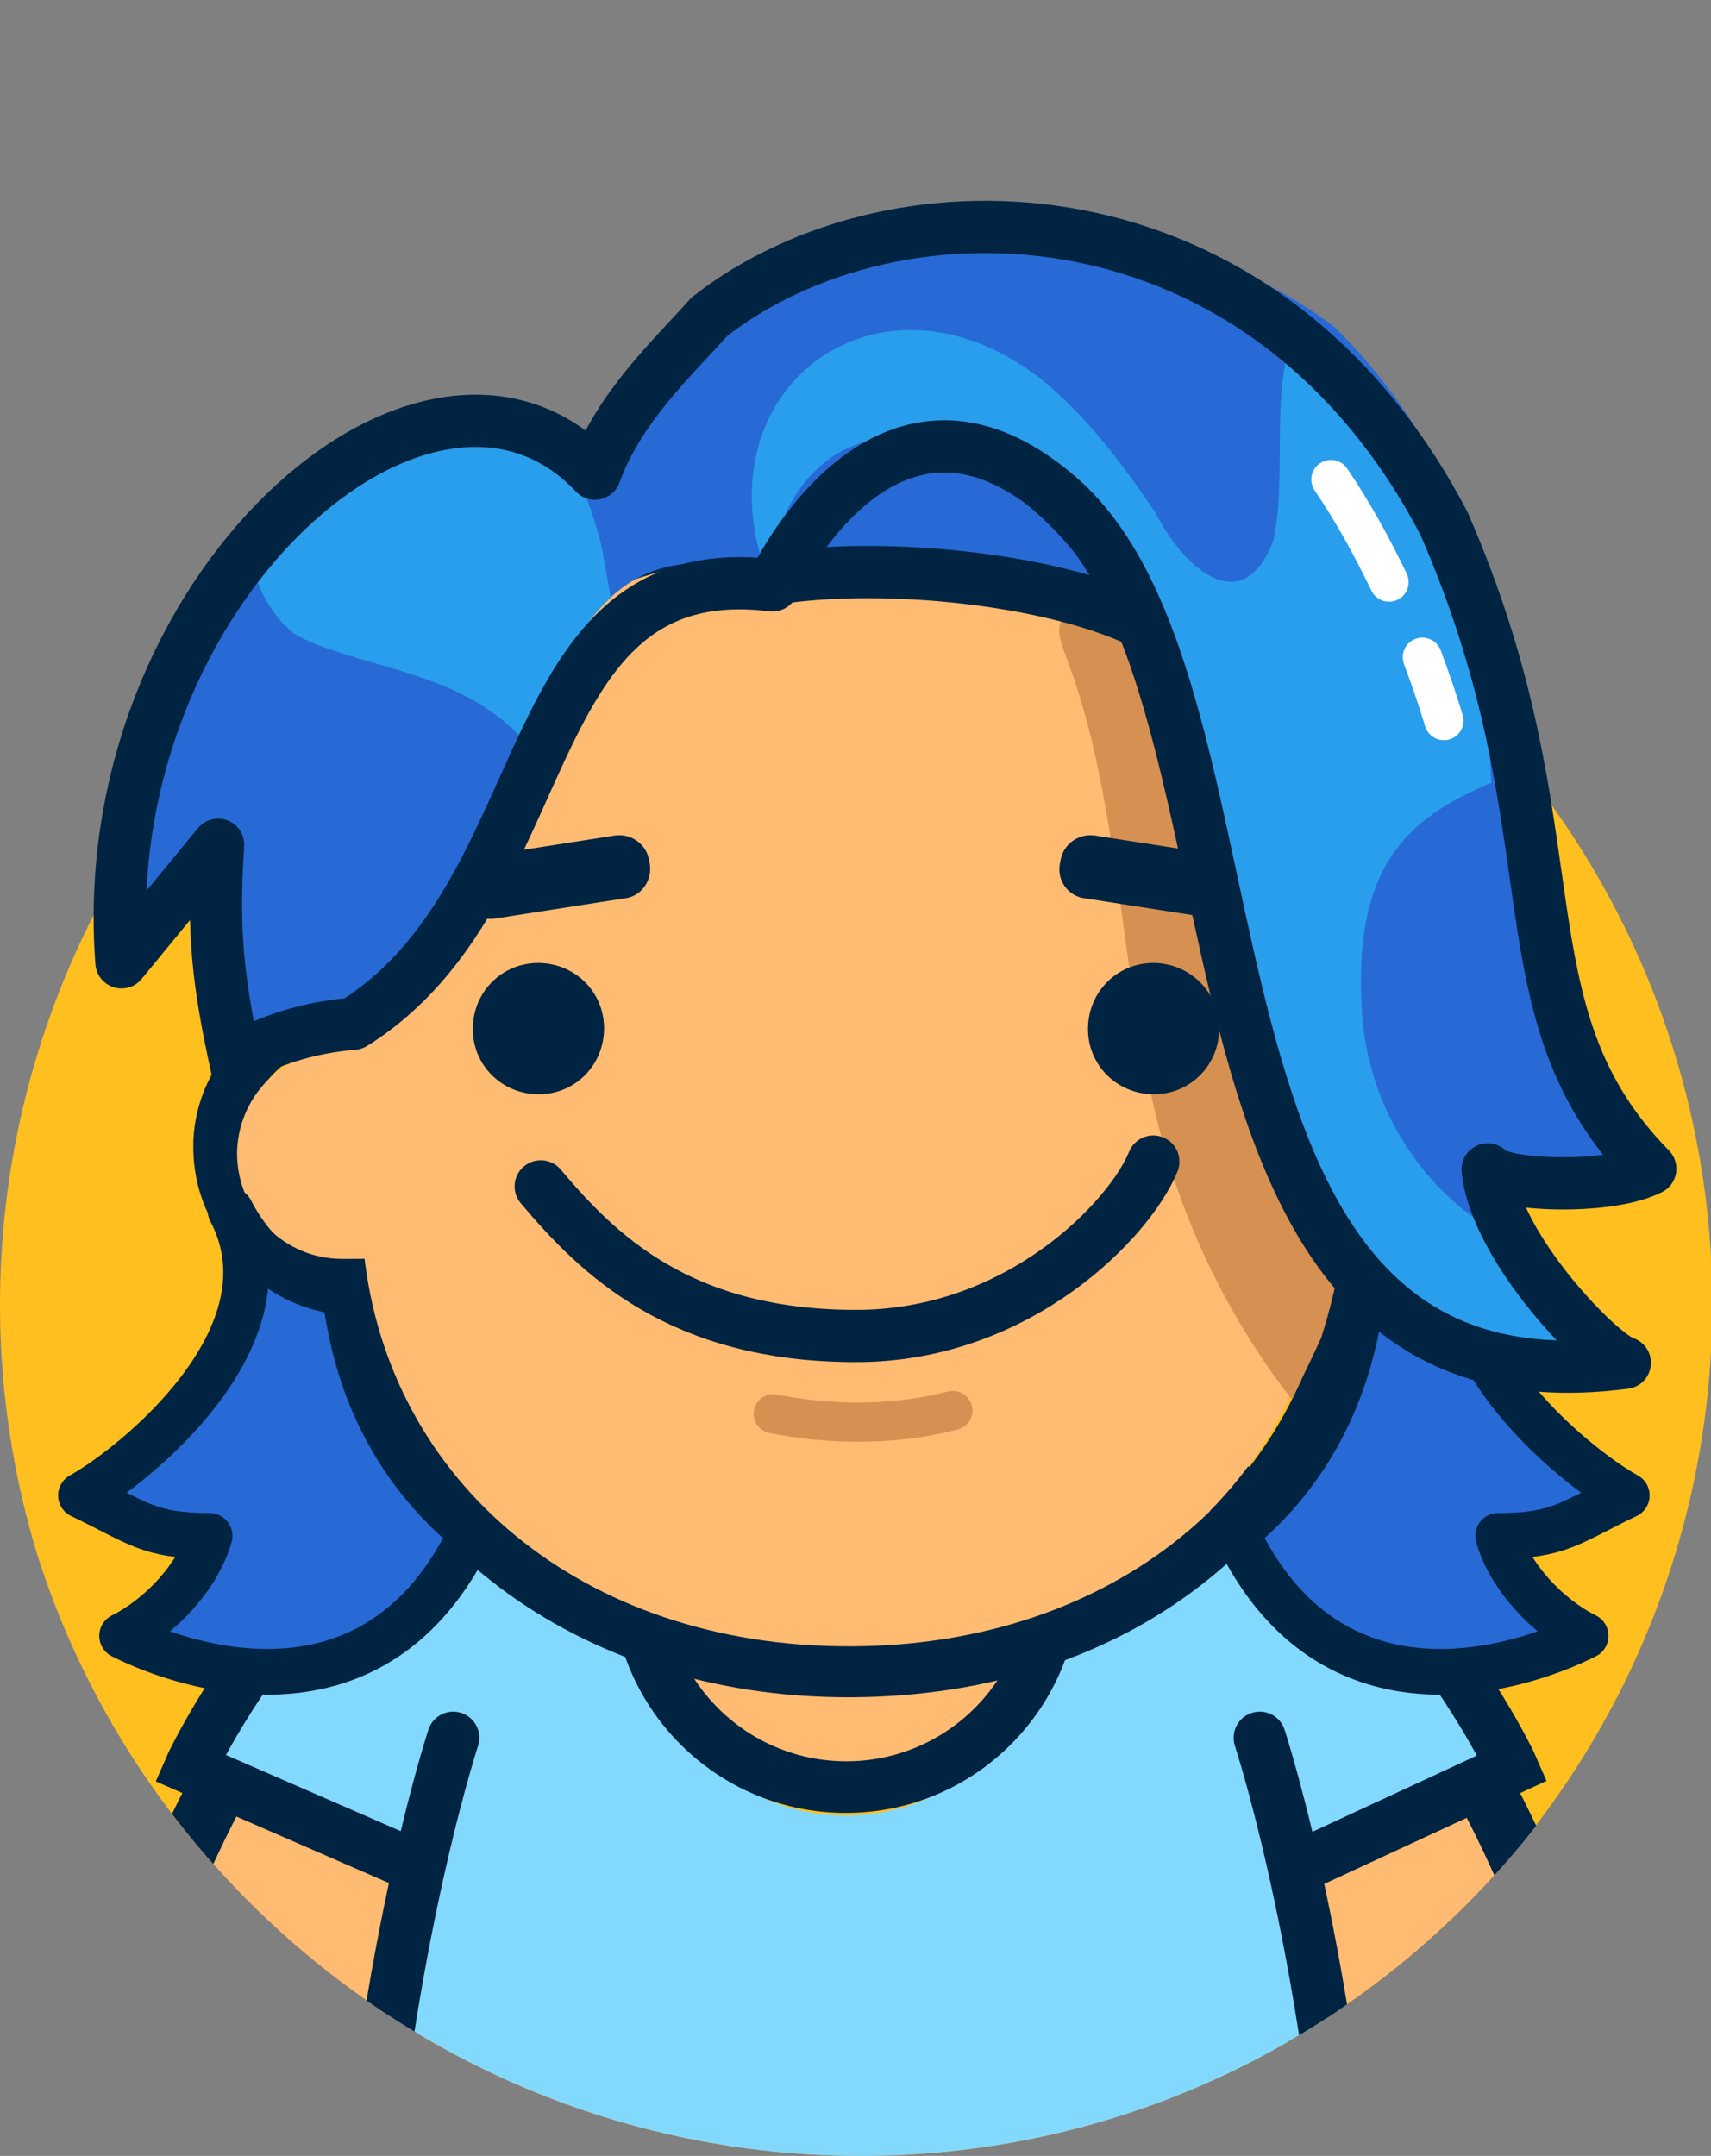 <?xml version="1.0" encoding="utf-8"?>
<!-- Generator: Adobe Illustrator 24.0.1, SVG Export Plug-In . SVG Version: 6.00 Build 0)  -->
<svg version="1.1" id="Camada_1" xmlns="http://www.w3.org/2000/svg" xmlns:xlink="http://www.w3.org/1999/xlink" x="0px" y="0px"
	 viewBox="0 0 262 330" style="enable-background:new 0 0 262 330;" xml:space="preserve">
<rect x="0" y="0" width="262" height="330" fill="#808080" stroke="none"/>
<style type="text/css">
	.st0{clip-path:url(#SVGID_2_);}
	.st1{fill:#FFBF1F;}
	.st2{fill:none;stroke:#012442;stroke-width:48;stroke-linecap:round;stroke-linejoin:round;stroke-miterlimit:10;}
	.st3{fill:none;stroke:#FFBB71;stroke-width:30;stroke-linecap:round;stroke-linejoin:round;stroke-miterlimit:10;}
	.st4{fill:#FFBB71;}
	.st5{fill:#83D9FD;}
	.st6{fill:none;stroke:#012442;stroke-width:8;stroke-linecap:round;stroke-miterlimit:10;}
	.st7{fill:#012442;}
	.st8{fill:#276AD6;}
	.st9{fill:none;stroke:#012442;stroke-width:7;stroke-linecap:round;stroke-linejoin:round;stroke-miterlimit:10;}
	.st10{fill:#F7E9DE;}
	.st11{fill:#D69051;}
	.st12{fill:none;stroke:#012442;stroke-width:8;stroke-linecap:round;stroke-linejoin:round;stroke-miterlimit:10;}
	.st13{fill:#276AD6;stroke:#012442;stroke-width:8;stroke-linecap:round;stroke-linejoin:round;stroke-miterlimit:10;}
	.st14{fill:none;stroke:#D69051;stroke-width:6;stroke-linecap:round;stroke-linejoin:round;stroke-miterlimit:10;}
	.st15{fill:#299EED;}
	.st16{fill:none;stroke:#FFFFFF;stroke-width:6;stroke-linecap:round;stroke-linejoin:round;stroke-miterlimit:10;}
</style>
<g id="Camada_5">
	<g>
		<g>
			<g>
				<defs>
					<path id="SVGID_1_" d="M286-19.5H-24.1v217.8h23.8c0,0.2,0,0.4,0,0.6c0,72.4,59.7,131.1,132.1,131.1s131.1-58.7,131.1-131.1
						c0-0.2,0-0.4,0-0.6h23.3V-9.5v-10H286z"/>
				</defs>
				<clipPath id="SVGID_2_">
					<use xlink:href="#SVGID_1_"  style="overflow:visible;"/>
				</clipPath>
				<g class="st0">
					<circle class="st1" cx="131.1" cy="199.7" r="131.1"/>
					<path class="st2" d="M188.8,253.3c0,0,26.9,22.6,41.2,85"/>
					<path class="st3" d="M188.8,253.3c0,0,26.9,22.6,41.2,85"/>
					<path class="st2" d="M71.9,253.3c0,0-26.9,22.6-41.2,85"/>
					<path class="st3" d="M71.9,253.3c0,0-26.9,22.6-41.2,85"/>
					<path class="st4" d="M163.9,239.5l-1-5.9h-67l-1,5.9c-0.3,1.6-0.4,3.2-0.4,4.7c0,17.4,15.6,31.6,34.8,31.6s34.8-14.2,34.8-31.6
						C164.4,242.7,164.1,241.1,163.9,239.5z"/>
					<path class="st5" d="M171.9,245.1c-4.7,2.8-9.6,5.2-14.6,7.2c0,0.3,0,0.7,0,1c0,13.6-12.5,24.6-27.8,24.6
						c-14.2,0-26-9.5-27.6-21.7c-6-2.5-11.4-6.3-15.8-11.8c-34.3,34.3-32.5,127.2-32.5,127.2l156.8-0.8
						C210.4,370.7,211.9,285.8,171.9,245.1z"/>
					<g>
						<g>
							<path class="st5" d="M181.2,293.1l48.4-24.6c-0.3-0.7-22.5-47-56.5-41.1l-7,1.1c-10.8,4.4-9.6,19.3-5.3,30.1L181.2,293.1z"/>
						</g>
					</g>
					<g>
						<path class="st6" d="M201.4,284.6l30.2-14c-0.3-0.7-25.6-54.2-62.5-42"/>
					</g>
					<g>
						<g>
							<path class="st5" d="M79.4,293.1L31,268.5c0.3-0.7,22.5-47,56.5-41.1l7,1.1c10.8,4.4,9.6,19.3,5.3,30.1L79.4,293.1z"/>
						</g>
					</g>
					<g>
						<path class="st6" d="M63.3,285.5l-34.2-14.9c0.3-0.7,25.6-54.2,62.5-42"/>
					</g>
					<g>
						<path class="st7" d="M157.1,237.7c0.2,1.3,0.3,2.7,0.3,4.1c0,15.4-12.5,27.8-27.8,27.8c-15.4,0-27.8-12.5-27.8-27.8
							c0-1.4,0.1-2.7,0.3-4.1H157.1 M163.9,229.7H157h-55h-6.9l-1,6.8c-0.3,1.7-0.4,3.5-0.4,5.2c0,19.8,16.1,35.8,35.8,35.8
							c19.8,0,35.8-16.1,35.8-35.8c0-1.7-0.1-3.5-0.4-5.2L163.9,229.7L163.9,229.7z"/>
					</g>
					<path class="st6" d="M192.9,266c0,0,13,39.5,14.6,95.2"/>
					<path class="st6" d="M69.4,266c0,0-13,39.5-14.6,95.2"/>
					<g>
						<path class="st4" d="M203.8,184.8c0.1,39.4-31.1,68-74.5,68.2l0,0c-43.4,0.2-74.8-28.3-75-67.7L54,143.9
							c-0.1-14.5,4-24.7,11.6-35.7c18.6-26.8,67.3-24.6,72.1-24.3c19.6,1.2,43.4,7.2,55.6,24.2c7.2,10.1,11.7,20.7,11.7,39.2
							L203.8,184.8z"/>
					</g>
					<g>
						<path class="st7" d="M130.7,83.6c27,0,53.9,9.5,66.4,30.6c8.9,15.1,7.4,45.6,7.4,45.6c0.4,0,0.6,0,0.7,0c0,0,0,0,0.1,0
							c8.9,0,16.2,7.3,16.3,16.2c0,9-7.2,16.3-16.2,16.3c-0.1,0-0.5,0-1.1,0c-4,35-33.8,59.6-74,59.7c-0.1,0-0.2,0-0.4,0
							c-40.5,0-70.5-24.9-74.2-60.4c-1.3,0-2.2,0-2.3,0c0,0,0,0-0.1,0c-8.7,0-16-7.1-16-16c0-8.8,7.1-16,15.9-16.1
							c0.1,0,0.8,0,1.8,0l-0.1-7c0-4.3-0.3-28.2,6.8-39.5C73.6,94.3,102.2,83.6,130.7,83.6 M130.7,75.9c-33.2,0-62.8,13.1-75.5,33.3
							c-5.3,8.6-8,23-8,43.1v0.5v0.1l0,0c-4,1.1-7.8,3.2-10.8,6.2c-4.4,4.5-6.9,10.5-6.8,16.7C29.7,187.4,38,197,49,199
							c6.9,36.1,39.3,60.8,80.9,60.8h0.4c21.4-0.1,40.6-6.4,55.4-18.6c13.1-10.7,21.9-25.4,25.3-41.8c4.3-1.1,8.2-3.3,11.3-6.4
							c4.5-4.5,7-10.6,6.9-17c0-10.7-7.1-19.8-16.8-22.8c0-10.7-1.2-30.5-8.7-43C190.9,88.8,163.7,75.9,130.7,75.9L130.7,75.9
							L130.7,75.9L130.7,75.9z"/>
					</g>
					<g>
						<g>
							<path class="st8" d="M208.1,201.1c6-1.4,13.3-6.9,17.5-13.2c-0.4,16.5,4.8,33.8,19.5,39.6c0.5,0.9,1,1.6,1.4,2.5
								c-2.1,2.4-4.5,4.3-7.9,4.8c-0.2,0-0.3,0.1-0.5,0.1c-0.7-0.3-1.5-0.5-2.4-0.5c-7.6,0-7.8,11.4-0.7,12.1c1.4,2.9,3.7,5,6.6,6.4
								c-33.5,10-44.9-10.6-51-18C198.2,225.2,207,201.4,208.1,201.1z"/>
							<path class="st9" d="M209.1,197.8c6.1-0.8,12.6-3.8,17.1-12.5c-10.2,19.3,15.1,39.3,22.9,43.6c-8.6,4.1-10.3,6.2-19.7,6.2
								c1.8,6.3,7.6,12.4,13.4,15.3c-9.5,4.8-38.9,14.9-53.5-15.8C208.6,218.6,207.6,198,209.1,197.8z"/>
						</g>
						<g>
							<g>
								<path class="st10" d="M205.5,167.8c5.6,0,10.2,4.5,10.2,10.1s-4.5,10.2-10.1,10.2c-5.6,0-10.2-4.5-10.2-10.1
									C195.3,172.4,199.7,167.8,205.5,167.8"/>
							</g>
						</g>
						<g>
							<path class="st4" d="M84.6,176.6c0,8.1,4.8,14.8-3,15.9c-0.7,0.1-28.5,0.2-29.2,0.2c-8.8,0-16-7.1-16.1-16
								c0-8.8,7.1-16,15.9-16.1c0.8,0,23.2,0,23.8,0.1C83.9,161.9,84.6,168.5,84.6,176.6z"/>
						</g>
						<g>
							<path class="st4" d="M171.4,177.2c0,8.3-4.8,15.2,3.2,16.2c0.7,0.1,29.1,0,29.8,0c9,0,16.2-7.3,16.2-16.3
								c0-9-7.3-16.2-16.3-16.2c-0.8,0-23.7,0.1-24.3,0.2C171.9,162.1,171.3,168.9,171.4,177.2z"/>
						</g>
						<path class="st11" d="M202.3,204.8c1.3-4.1,2.4-8.4,3-12.6c0.1-1.2,0.2-2.2,0.3-3.4c-3.6-8-7.8-15.8-11.2-23.8
							c-8.5-20.1-11.4-42-17-63.2c-0.6-2-1.2-4.2-2.7-5.7c-1.7-1.7-8.1-3.7-10.5-2.6c-3.8,1.8-1.2,5.9-0.3,8.8
							c2.9,8.1,4.6,16.4,6,24.9c2.8,16.8,4,34.1,9,50.5c4,13.2,10.5,25.7,18.9,36.5C199.3,211.1,200.9,207.9,202.3,204.8z"/>
						<path class="st7" d="M95.7,137.5l-19.9,3.1c-2.5,0.4-4.9-1.3-5.3-3.8l-0.1-0.5c-0.4-2.5,1.3-4.9,3.8-5.3l19.9-3.1
							c2.5-0.4,4.9,1.3,5.3,3.8l0.1,0.5C99.9,134.8,98.2,137.2,95.7,137.5z"/>
						<path class="st7" d="M166.1,137.5l19.9,3.1c2.5,0.4,4.9-1.3,5.3-3.8l0.1-0.5c0.4-2.5-1.3-4.9-3.8-5.3l-19.9-3.1
							c-2.5-0.4-4.9,1.3-5.3,3.8l-0.1,0.5C161.8,134.8,163.6,137.2,166.1,137.5z"/>
						<path class="st12" d="M82.8,181.6c8.7,10.3,21.2,22.9,48.3,22.9c25,0,42-18,45.5-26.7"/>
						<path class="st13" d="M174.7,95.2c-2.5-9.2-10.2-17.8-17.9-23.4c-37.6-27.1-51.9,18.7-37.1,16.6
							C136.1,86.1,160.8,88.6,174.7,95.2z"/>
						<g id="olho_17_">
							<g>
								<path class="st7" d="M92.5,157.4c0,5.6-4.4,10.1-10,10.1s-10.1-4.4-10.1-10c0-5.6,4.4-10.1,10-10.1S92.5,151.8,92.5,157.4z"
									/>
							</g>
						</g>
						<g id="olho_10_">
							<g>
								<path class="st7" d="M186.7,157.4c0,5.6-4.4,10.1-10,10.1c-5.6,0-10.1-4.4-10.1-10c0-5.6,4.4-10.1,10-10.1
									C182.1,147.4,186.7,151.8,186.7,157.4z"/>
							</g>
						</g>
						<path class="st14" d="M118.4,216.4c9,1.8,18.6,1.8,27.5-0.5"/>
						<g>
							<path class="st8" d="M53.3,201.1c-6-1.4-13.3-6.9-17.5-13.2c0.4,16.5-4.8,33.8-19.5,39.6c-0.5,0.9-1,1.6-1.4,2.5
								c2.1,2.4,4.5,4.3,7.9,4.8c0.2,0,0.3,0.1,0.5,0.1c0.7-0.3,1.5-0.5,2.4-0.5c7.6,0,7.8,11.4,0.7,12.1c-1.4,2.9-3.7,5-6.6,6.4
								c33.5,10,44.9-10.6,51-18C63.2,225.2,54.5,201.4,53.3,201.1z"/>
							<path class="st9" d="M52.4,197.8c-6.1-0.8-12.6-3.8-17.1-12.5c10.2,19.3-15.1,39.3-22.9,43.6c8.6,4.1,10.3,6.2,19.7,6.2
								c-1.8,6.3-7.6,12.4-13.4,15.3c9.5,4.8,38.9,14.9,53.5-15.8C52.8,218.6,53.7,198,52.4,197.8z"/>
						</g>
						<path class="st8" d="M228.8,178.9c6.5,3.5,18.6,0.8,25.9-0.1C230.7,154.6,230.5,91,221.1,73c-4.7-9.1-10.4-16.7-16.7-22.9
							C194,42.1,180,37,167.6,34.6c-29.5-5.7-57.3,6.9-75.9,29.7c-0.1,0.2-0.3,0.3-0.4,0.4c-1.6,2.1-4.2,3.3-7.5,2.1
							c-1.6-0.6-3.1-1-4.6-1.3c-0.5,0-1-0.1-1.5-0.3c-20.9-3.6-37,13.8-49.4,30.5c-7.1,14.9-11.2,32.9-9.7,51.4l14.8-18
							c-1,13.5,0,21.2,2.9,34.3c0.4-1.7,2.4-2.8,3.9-3.5c4.4-1.8,9.1-3,13.9-3.4c32.1-20,22.3-82.6,64.2-68.1c0,0,8.2-40.4,43-12.5
							c36,28.7,19.9,141.9,88.6,133.1C246.5,208.3,230,191.1,228.8,178.9z"/>
						<path class="st15" d="M236.8,192.3c-16.3-5.8-26.9-20.3-28.2-36.7c-1.6-22.6,6.4-30.2,19.8-35.8c-0.5-4.5-0.2-8.8,1.2-13
							c-0.4-3.1-0.9-6.2-1.4-9.2c-0.8-2.6-1.9-5.1-3.1-7.5c-0.4-0.5-0.9-1-1.2-1.7c-5.4-9.8-12-18.8-19.8-26.9
							c-2.4-2.5-4.7-4.9-7-7.3c-2.1,9.1-0.2,19.6-2.1,28.5c-5,13-14.4,3.2-18-4.1c-5.1-7.6-10.9-15.3-18-20.9
							c-24.8-18.8-52.2,2.1-41.5,30.6c0.2,0.1,0.5-1.9,0.7-1.8c0.8-13,17.1-35.5,48.6-1.7c21.1,29.2,13.7,72.3,34.2,103.5
							c8.3,12.9,24.7,22.3,41.1,21.2c1.4-0.1,5.4-0.2,7.8-0.5C245.3,205.9,239.4,198.9,236.8,192.3z"/>
						<path class="st15" d="M85.9,68.9c-0.1-0.2-0.3-0.3-0.4-0.5c-7.6-0.7-15.1-3.8-22.6-2.7c-8.3,1.2-16.2,7.5-22.7,13.3
							c-0.6,1.5-1.1,3-1.4,4.5c-0.1,0.9,0,3.7,0.6,5.4c0.7,2.2,2.2,4.6,3.9,6.5c0.2,0.3,1.5,1.3,1.5,1.4c0.7,0.5,1.4,0.9,2.2,1.2
							c0.4,0.2,0.7,0.3,1.1,0.5c0.1,0.1,0.4,0.1,0.7,0.3c1.2,0.4,2.3,0.8,3.5,1.2c4.8,1.5,9.7,2.7,14.4,4.5c5.6,2.1,10.6,5.3,14,9.4
							c3.6-9.1,7.2-17.3,12.8-22.4c-0.5-3-1-6-1.6-8.8C90.4,77.3,89,73.5,85.9,68.9z"/>
						<path class="st12" d="M162.2,76.1c-26.9-23.4-43.9,13.5-43.9,13.5c-39.9-4.9-32.1,47.1-64.2,67.1c-4.8,0.4-9.5,1.5-13.9,3.4
							c-1.5,0.7-3.6,1.7-3.9,3.5c-2.9-13.1-3.8-20.9-2.9-34.3l-14.8,18C14.2,90.5,65.6,45.4,91.1,72.5c3.7-10.2,11.9-17.7,17.5-24
							c28.5-22.3,84.8-21.3,112.5,31.6c20.9,47.8,7.7,74.5,31.6,98.8c-6.7,3.4-23.4,2.5-24.9,0.1c1.2,12.2,17.5,28.7,21,29.6
							C174.6,218.3,197,106.3,162.2,76.1z"/>
						<path class="st16" d="M217.8,100.6c1.2,3.2,2.3,6.4,3.3,9.7"/>
						<path class="st16" d="M203.8,73.4c3.4,5,6.3,10.3,8.9,15.7"/>
					</g>
				</g>
			</g>
		</g>
	</g>
</g>
</svg>

